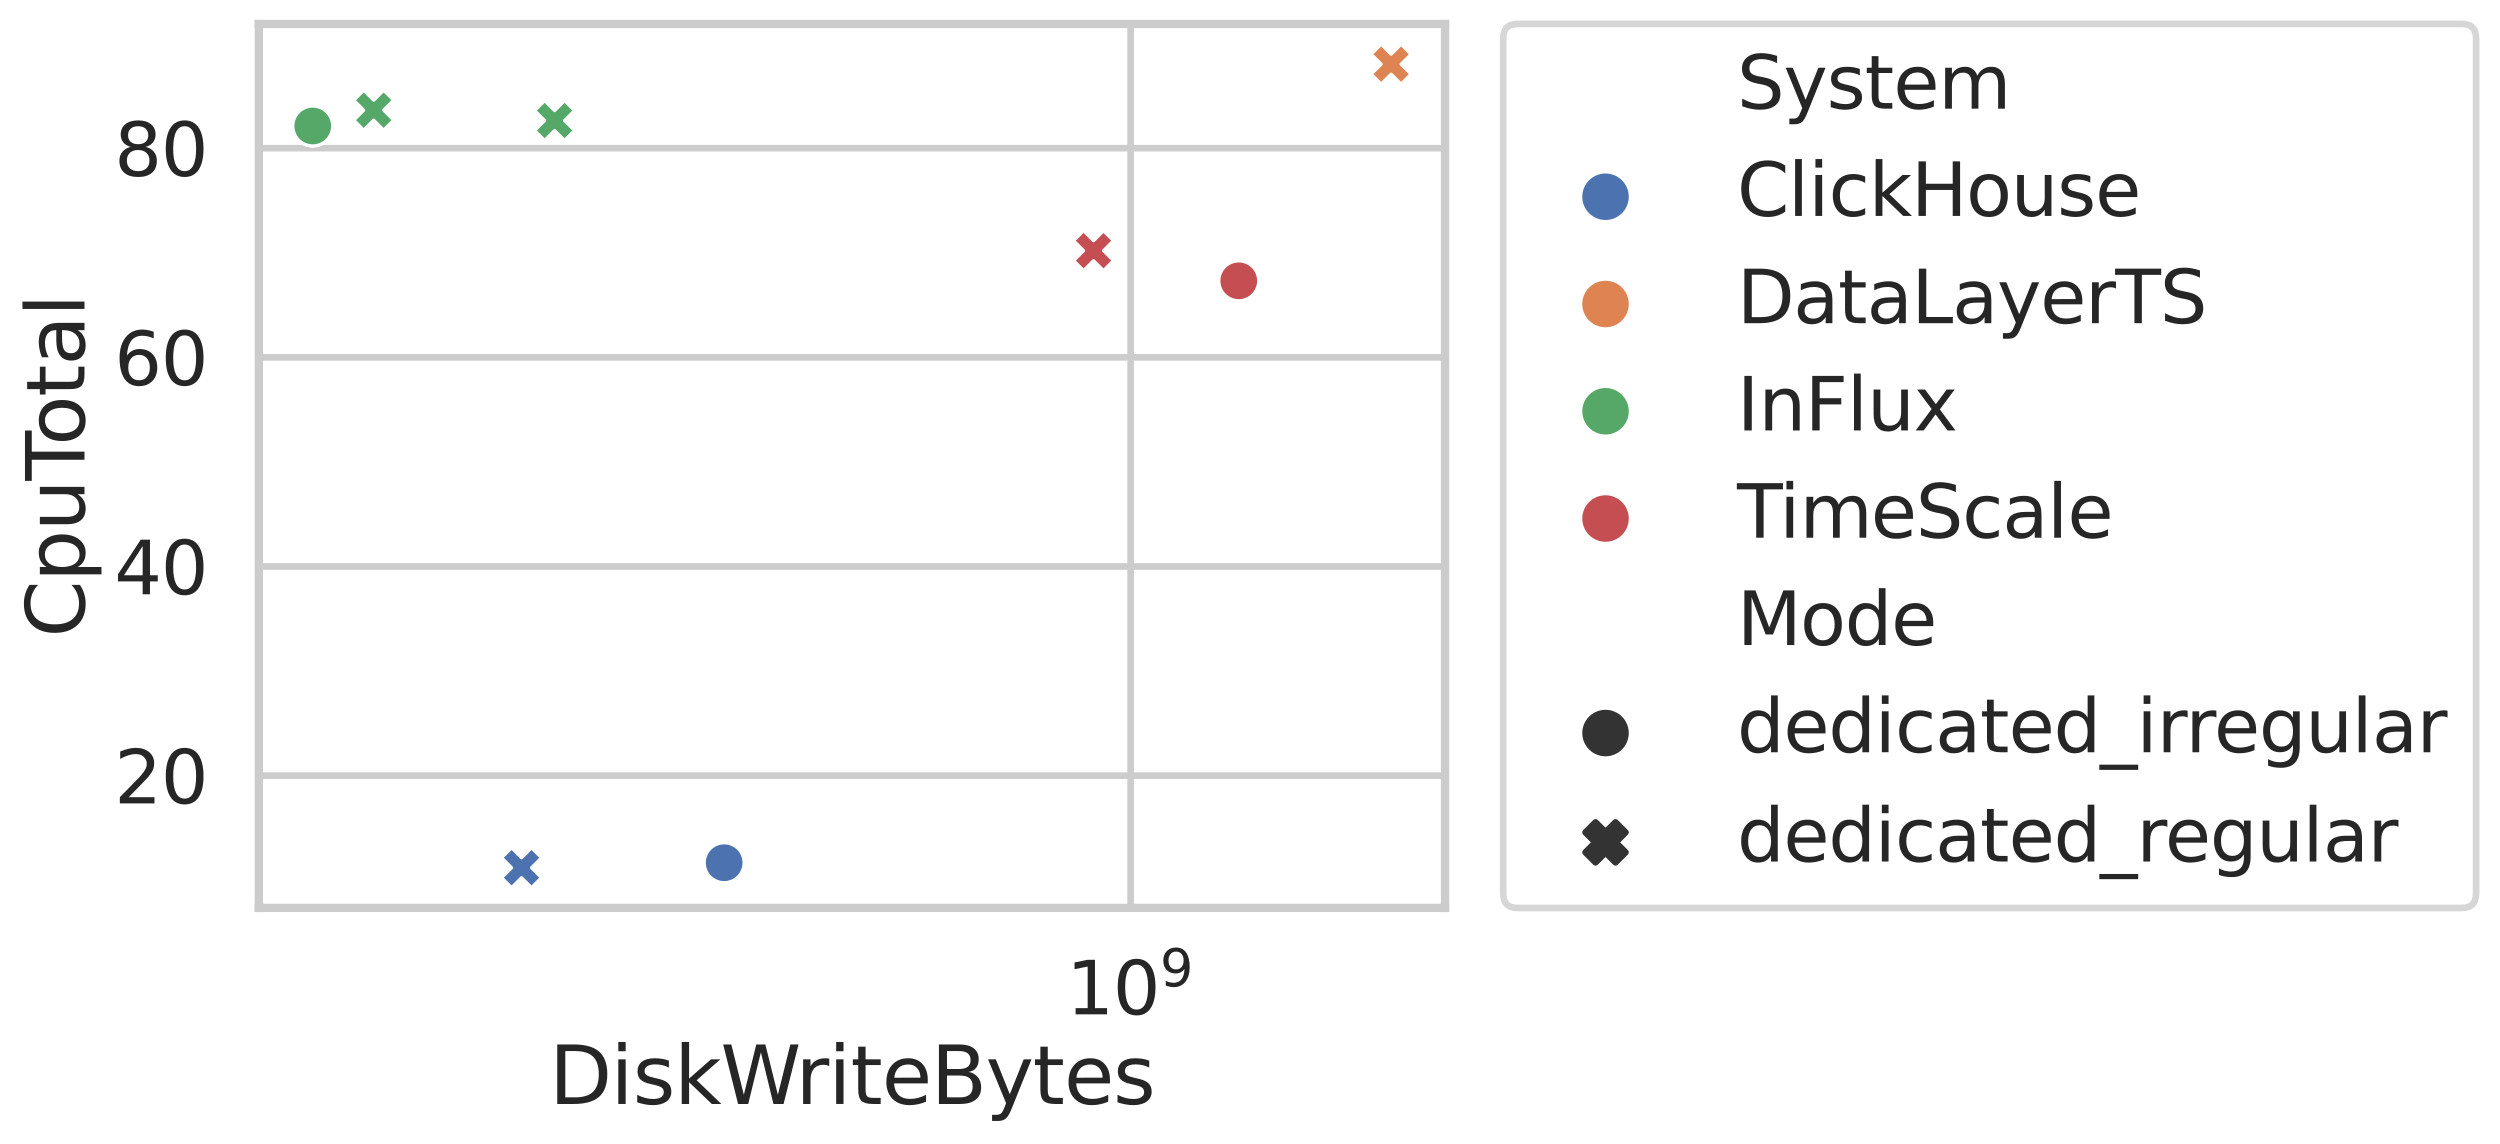 <?xml version="1.0" encoding="utf-8" standalone="no"?>
<!DOCTYPE svg PUBLIC "-//W3C//DTD SVG 1.1//EN"
  "http://www.w3.org/Graphics/SVG/1.1/DTD/svg11.dtd">
<svg xmlns:xlink="http://www.w3.org/1999/xlink" width="752.65pt" height="344.555pt" viewBox="0 0 752.65 344.555" xmlns="http://www.w3.org/2000/svg" version="1.1">
 <defs>
  <style type="text/css">*{stroke-linejoin: round; stroke-linecap: butt}</style>
 </defs>
 <g id="figure_1">
  <g id="patch_1">
   <path d="M 0 344.555 
L 752.65 344.555 
L 752.65 0 
L 0 0 
z
" style="fill: #ffffff"/>
  </g>
  <g id="axes_1">
   <g id="patch_2">
    <path d="M 77.922 273.335 
L 435.043 273.335 
L 435.043 7.223 
L 77.922 7.223 
z
" style="fill: #ffffff"/>
   </g>
   <g id="matplotlib.axis_1">
    <g id="xtick_1">
     <g id="line2d_1">
      <path d="M 340.391 273.335 
L 340.391 7.223 
" clip-path="url(#p35e4467a97)" style="fill: none; stroke: #cccccc; stroke-width: 2; stroke-linecap: round"/>
     </g>
     <g id="text_1">
      <!-- $\mathdefault{10^{9}}$ -->
      <g style="fill: #262626" transform="translate(321.031 305.552) scale(0.22 -0.22)">
       <defs>
        <path id="DejaVuSans-31" d="M 794 531 
L 1825 531 
L 1825 4091 
L 703 3866 
L 703 4441 
L 1819 4666 
L 2450 4666 
L 2450 531 
L 3481 531 
L 3481 0 
L 794 0 
L 794 531 
z
" transform="scale(0.016)"/>
        <path id="DejaVuSans-30" d="M 2034 4250 
Q 1547 4250 1301 3770 
Q 1056 3291 1056 2328 
Q 1056 1369 1301 889 
Q 1547 409 2034 409 
Q 2525 409 2770 889 
Q 3016 1369 3016 2328 
Q 3016 3291 2770 3770 
Q 2525 4250 2034 4250 
z
M 2034 4750 
Q 2819 4750 3233 4129 
Q 3647 3509 3647 2328 
Q 3647 1150 3233 529 
Q 2819 -91 2034 -91 
Q 1250 -91 836 529 
Q 422 1150 422 2328 
Q 422 3509 836 4129 
Q 1250 4750 2034 4750 
z
" transform="scale(0.016)"/>
        <path id="DejaVuSans-39" d="M 703 97 
L 703 672 
Q 941 559 1184 500 
Q 1428 441 1663 441 
Q 2288 441 2617 861 
Q 2947 1281 2994 2138 
Q 2813 1869 2534 1725 
Q 2256 1581 1919 1581 
Q 1219 1581 811 2004 
Q 403 2428 403 3163 
Q 403 3881 828 4315 
Q 1253 4750 1959 4750 
Q 2769 4750 3195 4129 
Q 3622 3509 3622 2328 
Q 3622 1225 3098 567 
Q 2575 -91 1691 -91 
Q 1453 -91 1209 -44 
Q 966 3 703 97 
z
M 1959 2075 
Q 2384 2075 2632 2365 
Q 2881 2656 2881 3163 
Q 2881 3666 2632 3958 
Q 2384 4250 1959 4250 
Q 1534 4250 1286 3958 
Q 1038 3666 1038 3163 
Q 1038 2656 1286 2365 
Q 1534 2075 1959 2075 
z
" transform="scale(0.016)"/>
       </defs>
       <use xlink:href="#DejaVuSans-31" transform="translate(0 0.766)"/>
       <use xlink:href="#DejaVuSans-30" transform="translate(63.623 0.766)"/>
       <use xlink:href="#DejaVuSans-39" transform="translate(128.203 39.047) scale(0.7)"/>
      </g>
     </g>
    </g>
    <g id="xtick_2"/>
    <g id="xtick_3"/>
    <g id="xtick_4"/>
    <g id="xtick_5"/>
    <g id="xtick_6"/>
    <g id="xtick_7"/>
    <g id="xtick_8"/>
    <g id="xtick_9"/>
    <g id="xtick_10"/>
    <g id="text_2">
     <!-- DiskWriteBytes -->
     <g style="fill: #262626" transform="translate(165.354 332.363) scale(0.24 -0.24)">
      <defs>
       <path id="DejaVuSans-44" d="M 1259 4147 
L 1259 519 
L 2022 519 
Q 2988 519 3436 956 
Q 3884 1394 3884 2338 
Q 3884 3275 3436 3711 
Q 2988 4147 2022 4147 
L 1259 4147 
z
M 628 4666 
L 1925 4666 
Q 3281 4666 3915 4102 
Q 4550 3538 4550 2338 
Q 4550 1131 3912 565 
Q 3275 0 1925 0 
L 628 0 
L 628 4666 
z
" transform="scale(0.016)"/>
       <path id="DejaVuSans-69" d="M 603 3500 
L 1178 3500 
L 1178 0 
L 603 0 
L 603 3500 
z
M 603 4863 
L 1178 4863 
L 1178 4134 
L 603 4134 
L 603 4863 
z
" transform="scale(0.016)"/>
       <path id="DejaVuSans-73" d="M 2834 3397 
L 2834 2853 
Q 2591 2978 2328 3040 
Q 2066 3103 1784 3103 
Q 1356 3103 1142 2972 
Q 928 2841 928 2578 
Q 928 2378 1081 2264 
Q 1234 2150 1697 2047 
L 1894 2003 
Q 2506 1872 2764 1633 
Q 3022 1394 3022 966 
Q 3022 478 2636 193 
Q 2250 -91 1575 -91 
Q 1294 -91 989 -36 
Q 684 19 347 128 
L 347 722 
Q 666 556 975 473 
Q 1284 391 1588 391 
Q 1994 391 2212 530 
Q 2431 669 2431 922 
Q 2431 1156 2273 1281 
Q 2116 1406 1581 1522 
L 1381 1569 
Q 847 1681 609 1914 
Q 372 2147 372 2553 
Q 372 3047 722 3315 
Q 1072 3584 1716 3584 
Q 2034 3584 2315 3537 
Q 2597 3491 2834 3397 
z
" transform="scale(0.016)"/>
       <path id="DejaVuSans-6b" d="M 581 4863 
L 1159 4863 
L 1159 1991 
L 2875 3500 
L 3609 3500 
L 1753 1863 
L 3688 0 
L 2938 0 
L 1159 1709 
L 1159 0 
L 581 0 
L 581 4863 
z
" transform="scale(0.016)"/>
       <path id="DejaVuSans-57" d="M 213 4666 
L 850 4666 
L 1831 722 
L 2809 4666 
L 3519 4666 
L 4500 722 
L 5478 4666 
L 6119 4666 
L 4947 0 
L 4153 0 
L 3169 4050 
L 2175 0 
L 1381 0 
L 213 4666 
z
" transform="scale(0.016)"/>
       <path id="DejaVuSans-72" d="M 2631 2963 
Q 2534 3019 2420 3045 
Q 2306 3072 2169 3072 
Q 1681 3072 1420 2755 
Q 1159 2438 1159 1844 
L 1159 0 
L 581 0 
L 581 3500 
L 1159 3500 
L 1159 2956 
Q 1341 3275 1631 3429 
Q 1922 3584 2338 3584 
Q 2397 3584 2469 3576 
Q 2541 3569 2628 3553 
L 2631 2963 
z
" transform="scale(0.016)"/>
       <path id="DejaVuSans-74" d="M 1172 4494 
L 1172 3500 
L 2356 3500 
L 2356 3053 
L 1172 3053 
L 1172 1153 
Q 1172 725 1289 603 
Q 1406 481 1766 481 
L 2356 481 
L 2356 0 
L 1766 0 
Q 1100 0 847 248 
Q 594 497 594 1153 
L 594 3053 
L 172 3053 
L 172 3500 
L 594 3500 
L 594 4494 
L 1172 4494 
z
" transform="scale(0.016)"/>
       <path id="DejaVuSans-65" d="M 3597 1894 
L 3597 1613 
L 953 1613 
Q 991 1019 1311 708 
Q 1631 397 2203 397 
Q 2534 397 2845 478 
Q 3156 559 3463 722 
L 3463 178 
Q 3153 47 2828 -22 
Q 2503 -91 2169 -91 
Q 1331 -91 842 396 
Q 353 884 353 1716 
Q 353 2575 817 3079 
Q 1281 3584 2069 3584 
Q 2775 3584 3186 3129 
Q 3597 2675 3597 1894 
z
M 3022 2063 
Q 3016 2534 2758 2815 
Q 2500 3097 2075 3097 
Q 1594 3097 1305 2825 
Q 1016 2553 972 2059 
L 3022 2063 
z
" transform="scale(0.016)"/>
       <path id="DejaVuSans-42" d="M 1259 2228 
L 1259 519 
L 2272 519 
Q 2781 519 3026 730 
Q 3272 941 3272 1375 
Q 3272 1813 3026 2020 
Q 2781 2228 2272 2228 
L 1259 2228 
z
M 1259 4147 
L 1259 2741 
L 2194 2741 
Q 2656 2741 2882 2914 
Q 3109 3088 3109 3444 
Q 3109 3797 2882 3972 
Q 2656 4147 2194 4147 
L 1259 4147 
z
M 628 4666 
L 2241 4666 
Q 2963 4666 3353 4366 
Q 3744 4066 3744 3513 
Q 3744 3084 3544 2831 
Q 3344 2578 2956 2516 
Q 3422 2416 3680 2098 
Q 3938 1781 3938 1306 
Q 3938 681 3513 340 
Q 3088 0 2303 0 
L 628 0 
L 628 4666 
z
" transform="scale(0.016)"/>
       <path id="DejaVuSans-79" d="M 2059 -325 
Q 1816 -950 1584 -1140 
Q 1353 -1331 966 -1331 
L 506 -1331 
L 506 -850 
L 844 -850 
Q 1081 -850 1212 -737 
Q 1344 -625 1503 -206 
L 1606 56 
L 191 3500 
L 800 3500 
L 1894 763 
L 2988 3500 
L 3597 3500 
L 2059 -325 
z
" transform="scale(0.016)"/>
      </defs>
      <use xlink:href="#DejaVuSans-44"/>
      <use xlink:href="#DejaVuSans-69" x="77.002"/>
      <use xlink:href="#DejaVuSans-73" x="104.785"/>
      <use xlink:href="#DejaVuSans-6b" x="156.885"/>
      <use xlink:href="#DejaVuSans-57" x="214.795"/>
      <use xlink:href="#DejaVuSans-72" x="309.172"/>
      <use xlink:href="#DejaVuSans-69" x="350.285"/>
      <use xlink:href="#DejaVuSans-74" x="378.068"/>
      <use xlink:href="#DejaVuSans-65" x="417.277"/>
      <use xlink:href="#DejaVuSans-42" x="478.801"/>
      <use xlink:href="#DejaVuSans-79" x="547.404"/>
      <use xlink:href="#DejaVuSans-74" x="606.584"/>
      <use xlink:href="#DejaVuSans-65" x="645.793"/>
      <use xlink:href="#DejaVuSans-73" x="707.316"/>
     </g>
    </g>
   </g>
   <g id="matplotlib.axis_2">
    <g id="ytick_1">
     <g id="line2d_2">
      <path d="M 77.922 233.512 
L 435.043 233.512 
" clip-path="url(#p35e4467a97)" style="fill: none; stroke: #cccccc; stroke-width: 2; stroke-linecap: round"/>
     </g>
     <g id="text_3">
      <!-- 20 -->
      <g style="fill: #262626" transform="translate(34.428 241.87) scale(0.22 -0.22)">
       <defs>
        <path id="DejaVuSans-32" d="M 1228 531 
L 3431 531 
L 3431 0 
L 469 0 
L 469 531 
Q 828 903 1448 1529 
Q 2069 2156 2228 2338 
Q 2531 2678 2651 2914 
Q 2772 3150 2772 3378 
Q 2772 3750 2511 3984 
Q 2250 4219 1831 4219 
Q 1534 4219 1204 4116 
Q 875 4013 500 3803 
L 500 4441 
Q 881 4594 1212 4672 
Q 1544 4750 1819 4750 
Q 2544 4750 2975 4387 
Q 3406 4025 3406 3419 
Q 3406 3131 3298 2873 
Q 3191 2616 2906 2266 
Q 2828 2175 2409 1742 
Q 1991 1309 1228 531 
z
" transform="scale(0.016)"/>
       </defs>
       <use xlink:href="#DejaVuSans-32"/>
       <use xlink:href="#DejaVuSans-30" x="63.623"/>
      </g>
     </g>
    </g>
    <g id="ytick_2">
     <g id="line2d_3">
      <path d="M 77.922 170.544 
L 435.043 170.544 
" clip-path="url(#p35e4467a97)" style="fill: none; stroke: #cccccc; stroke-width: 2; stroke-linecap: round"/>
     </g>
     <g id="text_4">
      <!-- 40 -->
      <g style="fill: #262626" transform="translate(34.428 178.902) scale(0.22 -0.22)">
       <defs>
        <path id="DejaVuSans-34" d="M 2419 4116 
L 825 1625 
L 2419 1625 
L 2419 4116 
z
M 2253 4666 
L 3047 4666 
L 3047 1625 
L 3713 1625 
L 3713 1100 
L 3047 1100 
L 3047 0 
L 2419 0 
L 2419 1100 
L 313 1100 
L 313 1709 
L 2253 4666 
z
" transform="scale(0.016)"/>
       </defs>
       <use xlink:href="#DejaVuSans-34"/>
       <use xlink:href="#DejaVuSans-30" x="63.623"/>
      </g>
     </g>
    </g>
    <g id="ytick_3">
     <g id="line2d_4">
      <path d="M 77.922 107.576 
L 435.043 107.576 
" clip-path="url(#p35e4467a97)" style="fill: none; stroke: #cccccc; stroke-width: 2; stroke-linecap: round"/>
     </g>
     <g id="text_5">
      <!-- 60 -->
      <g style="fill: #262626" transform="translate(34.428 115.934) scale(0.22 -0.22)">
       <defs>
        <path id="DejaVuSans-36" d="M 2113 2584 
Q 1688 2584 1439 2293 
Q 1191 2003 1191 1497 
Q 1191 994 1439 701 
Q 1688 409 2113 409 
Q 2538 409 2786 701 
Q 3034 994 3034 1497 
Q 3034 2003 2786 2293 
Q 2538 2584 2113 2584 
z
M 3366 4563 
L 3366 3988 
Q 3128 4100 2886 4159 
Q 2644 4219 2406 4219 
Q 1781 4219 1451 3797 
Q 1122 3375 1075 2522 
Q 1259 2794 1537 2939 
Q 1816 3084 2150 3084 
Q 2853 3084 3261 2657 
Q 3669 2231 3669 1497 
Q 3669 778 3244 343 
Q 2819 -91 2113 -91 
Q 1303 -91 875 529 
Q 447 1150 447 2328 
Q 447 3434 972 4092 
Q 1497 4750 2381 4750 
Q 2619 4750 2861 4703 
Q 3103 4656 3366 4563 
z
" transform="scale(0.016)"/>
       </defs>
       <use xlink:href="#DejaVuSans-36"/>
       <use xlink:href="#DejaVuSans-30" x="63.623"/>
      </g>
     </g>
    </g>
    <g id="ytick_4">
     <g id="line2d_5">
      <path d="M 77.922 44.608 
L 435.043 44.608 
" clip-path="url(#p35e4467a97)" style="fill: none; stroke: #cccccc; stroke-width: 2; stroke-linecap: round"/>
     </g>
     <g id="text_6">
      <!-- 80 -->
      <g style="fill: #262626" transform="translate(34.428 52.966) scale(0.22 -0.22)">
       <defs>
        <path id="DejaVuSans-38" d="M 2034 2216 
Q 1584 2216 1326 1975 
Q 1069 1734 1069 1313 
Q 1069 891 1326 650 
Q 1584 409 2034 409 
Q 2484 409 2743 651 
Q 3003 894 3003 1313 
Q 3003 1734 2745 1975 
Q 2488 2216 2034 2216 
z
M 1403 2484 
Q 997 2584 770 2862 
Q 544 3141 544 3541 
Q 544 4100 942 4425 
Q 1341 4750 2034 4750 
Q 2731 4750 3128 4425 
Q 3525 4100 3525 3541 
Q 3525 3141 3298 2862 
Q 3072 2584 2669 2484 
Q 3125 2378 3379 2068 
Q 3634 1759 3634 1313 
Q 3634 634 3220 271 
Q 2806 -91 2034 -91 
Q 1263 -91 848 271 
Q 434 634 434 1313 
Q 434 1759 690 2068 
Q 947 2378 1403 2484 
z
M 1172 3481 
Q 1172 3119 1398 2916 
Q 1625 2713 2034 2713 
Q 2441 2713 2670 2916 
Q 2900 3119 2900 3481 
Q 2900 3844 2670 4047 
Q 2441 4250 2034 4250 
Q 1625 4250 1398 4047 
Q 1172 3844 1172 3481 
z
" transform="scale(0.016)"/>
       </defs>
       <use xlink:href="#DejaVuSans-38"/>
       <use xlink:href="#DejaVuSans-30" x="63.623"/>
      </g>
     </g>
    </g>
    <g id="text_7">
     <!-- CpuTotal -->
     <g style="fill: #262626" transform="translate(25.436 191.906) rotate(-90) scale(0.24 -0.24)">
      <defs>
       <path id="DejaVuSans-43" d="M 4122 4306 
L 4122 3641 
Q 3803 3938 3442 4084 
Q 3081 4231 2675 4231 
Q 1875 4231 1450 3742 
Q 1025 3253 1025 2328 
Q 1025 1406 1450 917 
Q 1875 428 2675 428 
Q 3081 428 3442 575 
Q 3803 722 4122 1019 
L 4122 359 
Q 3791 134 3420 21 
Q 3050 -91 2638 -91 
Q 1578 -91 968 557 
Q 359 1206 359 2328 
Q 359 3453 968 4101 
Q 1578 4750 2638 4750 
Q 3056 4750 3426 4639 
Q 3797 4528 4122 4306 
z
" transform="scale(0.016)"/>
       <path id="DejaVuSans-70" d="M 1159 525 
L 1159 -1331 
L 581 -1331 
L 581 3500 
L 1159 3500 
L 1159 2969 
Q 1341 3281 1617 3432 
Q 1894 3584 2278 3584 
Q 2916 3584 3314 3078 
Q 3713 2572 3713 1747 
Q 3713 922 3314 415 
Q 2916 -91 2278 -91 
Q 1894 -91 1617 61 
Q 1341 213 1159 525 
z
M 3116 1747 
Q 3116 2381 2855 2742 
Q 2594 3103 2138 3103 
Q 1681 3103 1420 2742 
Q 1159 2381 1159 1747 
Q 1159 1113 1420 752 
Q 1681 391 2138 391 
Q 2594 391 2855 752 
Q 3116 1113 3116 1747 
z
" transform="scale(0.016)"/>
       <path id="DejaVuSans-75" d="M 544 1381 
L 544 3500 
L 1119 3500 
L 1119 1403 
Q 1119 906 1312 657 
Q 1506 409 1894 409 
Q 2359 409 2629 706 
Q 2900 1003 2900 1516 
L 2900 3500 
L 3475 3500 
L 3475 0 
L 2900 0 
L 2900 538 
Q 2691 219 2414 64 
Q 2138 -91 1772 -91 
Q 1169 -91 856 284 
Q 544 659 544 1381 
z
M 1991 3584 
L 1991 3584 
z
" transform="scale(0.016)"/>
       <path id="DejaVuSans-54" d="M -19 4666 
L 3928 4666 
L 3928 4134 
L 2272 4134 
L 2272 0 
L 1638 0 
L 1638 4134 
L -19 4134 
L -19 4666 
z
" transform="scale(0.016)"/>
       <path id="DejaVuSans-6f" d="M 1959 3097 
Q 1497 3097 1228 2736 
Q 959 2375 959 1747 
Q 959 1119 1226 758 
Q 1494 397 1959 397 
Q 2419 397 2687 759 
Q 2956 1122 2956 1747 
Q 2956 2369 2687 2733 
Q 2419 3097 1959 3097 
z
M 1959 3584 
Q 2709 3584 3137 3096 
Q 3566 2609 3566 1747 
Q 3566 888 3137 398 
Q 2709 -91 1959 -91 
Q 1206 -91 779 398 
Q 353 888 353 1747 
Q 353 2609 779 3096 
Q 1206 3584 1959 3584 
z
" transform="scale(0.016)"/>
       <path id="DejaVuSans-61" d="M 2194 1759 
Q 1497 1759 1228 1600 
Q 959 1441 959 1056 
Q 959 750 1161 570 
Q 1363 391 1709 391 
Q 2188 391 2477 730 
Q 2766 1069 2766 1631 
L 2766 1759 
L 2194 1759 
z
M 3341 1997 
L 3341 0 
L 2766 0 
L 2766 531 
Q 2569 213 2275 61 
Q 1981 -91 1556 -91 
Q 1019 -91 701 211 
Q 384 513 384 1019 
Q 384 1609 779 1909 
Q 1175 2209 1959 2209 
L 2766 2209 
L 2766 2266 
Q 2766 2663 2505 2880 
Q 2244 3097 1772 3097 
Q 1472 3097 1187 3025 
Q 903 2953 641 2809 
L 641 3341 
Q 956 3463 1253 3523 
Q 1550 3584 1831 3584 
Q 2591 3584 2966 3190 
Q 3341 2797 3341 1997 
z
" transform="scale(0.016)"/>
       <path id="DejaVuSans-6c" d="M 603 4863 
L 1178 4863 
L 1178 0 
L 603 0 
L 603 4863 
z
" transform="scale(0.016)"/>
      </defs>
      <use xlink:href="#DejaVuSans-43"/>
      <use xlink:href="#DejaVuSans-70" x="69.824"/>
      <use xlink:href="#DejaVuSans-75" x="133.301"/>
      <use xlink:href="#DejaVuSans-54" x="196.68"/>
      <use xlink:href="#DejaVuSans-6f" x="240.764"/>
      <use xlink:href="#DejaVuSans-74" x="301.945"/>
      <use xlink:href="#DejaVuSans-61" x="341.154"/>
      <use xlink:href="#DejaVuSans-6c" x="402.434"/>
     </g>
    </g>
   </g>
   <g id="PathCollection_1">
    <path d="M 218.015 265.734 
C 219.606 265.734 221.132 265.102 222.258 263.977 
C 223.383 262.852 224.015 261.326 224.015 259.734 
C 224.015 258.143 223.383 256.617 222.258 255.492 
C 221.132 254.367 219.606 253.734 218.015 253.734 
C 216.424 253.734 214.897 254.367 213.772 255.492 
C 212.647 256.617 212.015 258.143 212.015 259.734 
C 212.015 261.326 212.647 262.852 213.772 263.977 
C 214.897 265.102 216.424 265.734 218.015 265.734 
z
" clip-path="url(#p35e4467a97)" style="fill: #4c72b0; stroke: #ffffff; stroke-width: 0.96"/>
    <path d="M 218.015 265.734 
C 219.606 265.734 221.132 265.102 222.258 263.977 
C 223.383 262.852 224.015 261.326 224.015 259.734 
C 224.015 258.143 223.383 256.617 222.258 255.492 
C 221.132 254.367 219.606 253.734 218.015 253.734 
C 216.424 253.734 214.897 254.367 213.772 255.492 
C 212.647 256.617 212.015 258.143 212.015 259.734 
C 212.015 261.326 212.647 262.852 213.772 263.977 
C 214.897 265.102 216.424 265.734 218.015 265.734 
z
" clip-path="url(#p35e4467a97)" style="fill: #4c72b0; stroke: #ffffff; stroke-width: 0.96"/>
    <path d="M 218.015 265.734 
C 219.606 265.734 221.132 265.102 222.258 263.977 
C 223.383 262.852 224.015 261.326 224.015 259.734 
C 224.015 258.143 223.383 256.617 222.258 255.492 
C 221.132 254.367 219.606 253.734 218.015 253.734 
C 216.424 253.734 214.897 254.367 213.772 255.492 
C 212.647 256.617 212.015 258.143 212.015 259.734 
C 212.015 261.326 212.647 262.852 213.772 263.977 
C 214.897 265.102 216.424 265.734 218.015 265.734 
z
" clip-path="url(#p35e4467a97)" style="fill: #4c72b0; stroke: #ffffff; stroke-width: 0.96"/>
    <path d="M 218.015 265.734 
C 219.606 265.734 221.132 265.102 222.258 263.977 
C 223.383 262.852 224.015 261.326 224.015 259.734 
C 224.015 258.143 223.383 256.617 222.258 255.492 
C 221.132 254.367 219.606 253.734 218.015 253.734 
C 216.424 253.734 214.897 254.367 213.772 255.492 
C 212.647 256.617 212.015 258.143 212.015 259.734 
C 212.015 261.326 212.647 262.852 213.772 263.977 
C 214.897 265.102 216.424 265.734 218.015 265.734 
z
" clip-path="url(#p35e4467a97)" style="fill: #4c72b0; stroke: #ffffff; stroke-width: 0.96"/>
    <path d="M 154.015 267.239 
L 157.015 264.239 
L 160.015 267.239 
L 163.015 264.239 
L 160.015 261.239 
L 163.015 258.239 
L 160.015 255.239 
L 157.015 258.239 
L 154.015 255.239 
L 151.015 258.239 
L 154.015 261.239 
L 151.015 264.239 
z
" clip-path="url(#p35e4467a97)" style="fill: #4c72b0; stroke: #ffffff; stroke-width: 0.96"/>
    <path d="M 154.015 267.239 
L 157.015 264.239 
L 160.015 267.239 
L 163.015 264.239 
L 160.015 261.239 
L 163.015 258.239 
L 160.015 255.239 
L 157.015 258.239 
L 154.015 255.239 
L 151.015 258.239 
L 154.015 261.239 
L 151.015 264.239 
z
" clip-path="url(#p35e4467a97)" style="fill: #4c72b0; stroke: #ffffff; stroke-width: 0.96"/>
    <path d="M 154.015 267.239 
L 157.015 264.239 
L 160.015 267.239 
L 163.015 264.239 
L 160.015 261.239 
L 163.015 258.239 
L 160.015 255.239 
L 157.015 258.239 
L 154.015 255.239 
L 151.015 258.239 
L 154.015 261.239 
L 151.015 264.239 
z
" clip-path="url(#p35e4467a97)" style="fill: #4c72b0; stroke: #ffffff; stroke-width: 0.96"/>
    <path d="M 154.015 267.239 
L 157.015 264.239 
L 160.015 267.239 
L 163.015 264.239 
L 160.015 261.239 
L 163.015 258.239 
L 160.015 255.239 
L 157.015 258.239 
L 154.015 255.239 
L 151.015 258.239 
L 154.015 261.239 
L 151.015 264.239 
z
" clip-path="url(#p35e4467a97)" style="fill: #4c72b0; stroke: #ffffff; stroke-width: 0.96"/>
    <path d="M 415.81 25.319 
L 418.81 22.319 
L 421.81 25.319 
L 424.81 22.319 
L 421.81 19.319 
L 424.81 16.319 
L 421.81 13.319 
L 418.81 16.319 
L 415.81 13.319 
L 412.81 16.319 
L 415.81 19.319 
L 412.81 22.319 
z
" clip-path="url(#p35e4467a97)" style="fill: #dd8452; stroke: #ffffff; stroke-width: 0.96"/>
    <path d="M 109.512 39.166 
L 112.512 36.166 
L 115.512 39.166 
L 118.512 36.166 
L 115.512 33.166 
L 118.512 30.166 
L 115.512 27.166 
L 112.512 30.166 
L 109.512 27.166 
L 106.512 30.166 
L 109.512 33.166 
L 106.512 36.166 
z
" clip-path="url(#p35e4467a97)" style="fill: #55a868; stroke: #ffffff; stroke-width: 0.96"/>
    <path d="M 94.155 43.932 
C 95.746 43.932 97.273 43.299 98.398 42.174 
C 99.523 41.049 100.155 39.523 100.155 37.932 
C 100.155 36.34 99.523 34.814 98.398 33.689 
C 97.273 32.564 95.746 31.932 94.155 31.932 
C 92.564 31.932 91.038 32.564 89.913 33.689 
C 88.787 34.814 88.155 36.34 88.155 37.932 
C 88.155 39.523 88.787 41.049 89.913 42.174 
C 91.038 43.299 92.564 43.932 94.155 43.932 
z
" clip-path="url(#p35e4467a97)" style="fill: #55a868; stroke: #ffffff; stroke-width: 0.96"/>
    <path d="M 94.155 43.932 
C 95.746 43.932 97.273 43.299 98.398 42.174 
C 99.523 41.049 100.155 39.523 100.155 37.932 
C 100.155 36.34 99.523 34.814 98.398 33.689 
C 97.273 32.564 95.746 31.932 94.155 31.932 
C 92.564 31.932 91.038 32.564 89.913 33.689 
C 88.787 34.814 88.155 36.34 88.155 37.932 
C 88.155 39.523 88.787 41.049 89.913 42.174 
C 91.038 43.299 92.564 43.932 94.155 43.932 
z
" clip-path="url(#p35e4467a97)" style="fill: #55a868; stroke: #ffffff; stroke-width: 0.96"/>
    <path d="M 163.963 42.291 
L 166.963 39.291 
L 169.963 42.291 
L 172.963 39.291 
L 169.963 36.291 
L 172.963 33.291 
L 169.963 30.291 
L 166.963 33.291 
L 163.963 30.291 
L 160.963 33.291 
L 163.963 36.291 
L 160.963 39.291 
z
" clip-path="url(#p35e4467a97)" style="fill: #55a868; stroke: #ffffff; stroke-width: 0.96"/>
    <path d="M 163.963 42.291 
L 166.963 39.291 
L 169.963 42.291 
L 172.963 39.291 
L 169.963 36.291 
L 172.963 33.291 
L 169.963 30.291 
L 166.963 33.291 
L 163.963 30.291 
L 160.963 33.291 
L 163.963 36.291 
L 160.963 39.291 
z
" clip-path="url(#p35e4467a97)" style="fill: #55a868; stroke: #ffffff; stroke-width: 0.96"/>
    <path d="M 372.939 90.541 
C 374.53 90.541 376.056 89.909 377.181 88.784 
C 378.307 87.659 378.939 86.132 378.939 84.541 
C 378.939 82.95 378.307 81.424 377.181 80.298 
C 376.056 79.173 374.53 78.541 372.939 78.541 
C 371.348 78.541 369.821 79.173 368.696 80.298 
C 367.571 81.424 366.939 82.95 366.939 84.541 
C 366.939 86.132 367.571 87.659 368.696 88.784 
C 369.821 89.909 371.348 90.541 372.939 90.541 
z
" clip-path="url(#p35e4467a97)" style="fill: #c44e52; stroke: #ffffff; stroke-width: 0.96"/>
    <path d="M 372.939 90.541 
C 374.53 90.541 376.056 89.909 377.181 88.784 
C 378.307 87.659 378.939 86.132 378.939 84.541 
C 378.939 82.95 378.307 81.424 377.181 80.298 
C 376.056 79.173 374.53 78.541 372.939 78.541 
C 371.348 78.541 369.821 79.173 368.696 80.298 
C 367.571 81.424 366.939 82.95 366.939 84.541 
C 366.939 86.132 367.571 87.659 368.696 88.784 
C 369.821 89.909 371.348 90.541 372.939 90.541 
z
" clip-path="url(#p35e4467a97)" style="fill: #c44e52; stroke: #ffffff; stroke-width: 0.96"/>
    <path d="M 326.22 81.468 
L 329.22 78.468 
L 332.22 81.468 
L 335.22 78.468 
L 332.22 75.468 
L 335.22 72.468 
L 332.22 69.468 
L 329.22 72.468 
L 326.22 69.468 
L 323.22 72.468 
L 326.22 75.468 
L 323.22 78.468 
z
" clip-path="url(#p35e4467a97)" style="fill: #c44e52; stroke: #ffffff; stroke-width: 0.96"/>
    <path d="M 326.22 81.468 
L 329.22 78.468 
L 332.22 81.468 
L 335.22 78.468 
L 332.22 75.468 
L 335.22 72.468 
L 332.22 69.468 
L 329.22 72.468 
L 326.22 69.468 
L 323.22 72.468 
L 326.22 75.468 
L 323.22 78.468 
z
" clip-path="url(#p35e4467a97)" style="fill: #c44e52; stroke: #ffffff; stroke-width: 0.96"/>
   </g>
   <g id="PathCollection_2"/>
   <g id="PathCollection_3"/>
   <g id="PathCollection_4"/>
   <g id="PathCollection_5"/>
   <g id="PathCollection_6"/>
   <g id="PathCollection_7"/>
   <g id="patch_3">
    <path d="M 77.922 273.335 
L 77.922 7.223 
" style="fill: none; stroke: #cccccc; stroke-width: 2.5; stroke-linejoin: miter; stroke-linecap: square"/>
   </g>
   <g id="patch_4">
    <path d="M 435.043 273.335 
L 435.043 7.223 
" style="fill: none; stroke: #cccccc; stroke-width: 2.5; stroke-linejoin: miter; stroke-linecap: square"/>
   </g>
   <g id="patch_5">
    <path d="M 77.922 273.335 
L 435.043 273.335 
" style="fill: none; stroke: #cccccc; stroke-width: 2.5; stroke-linejoin: miter; stroke-linecap: square"/>
   </g>
   <g id="patch_6">
    <path d="M 77.922 7.223 
L 435.043 7.223 
" style="fill: none; stroke: #cccccc; stroke-width: 2.5; stroke-linejoin: miter; stroke-linecap: square"/>
   </g>
   <g id="legend_1">
    <g id="patch_7">
     <path d="M 456.958 273.359 
L 741.051 273.359 
Q 745.451 273.359 745.451 268.959 
L 745.451 11.6 
Q 745.451 7.2 741.051 7.2 
L 456.958 7.2 
Q 452.558 7.2 452.558 11.6 
L 452.558 268.959 
Q 452.558 273.359 456.958 273.359 
z
" style="fill: #ffffff; opacity: 0.8; stroke: #cccccc; stroke-width: 2; stroke-linejoin: miter"/>
    </g>
    <g id="text_8">
     <!-- System -->
     <g style="fill: #262626" transform="translate(522.958 32.717) scale(0.22 -0.22)">
      <defs>
       <path id="DejaVuSans-53" d="M 3425 4513 
L 3425 3897 
Q 3066 4069 2747 4153 
Q 2428 4238 2131 4238 
Q 1616 4238 1336 4038 
Q 1056 3838 1056 3469 
Q 1056 3159 1242 3001 
Q 1428 2844 1947 2747 
L 2328 2669 
Q 3034 2534 3370 2195 
Q 3706 1856 3706 1288 
Q 3706 609 3251 259 
Q 2797 -91 1919 -91 
Q 1588 -91 1214 -16 
Q 841 59 441 206 
L 441 856 
Q 825 641 1194 531 
Q 1563 422 1919 422 
Q 2459 422 2753 634 
Q 3047 847 3047 1241 
Q 3047 1584 2836 1778 
Q 2625 1972 2144 2069 
L 1759 2144 
Q 1053 2284 737 2584 
Q 422 2884 422 3419 
Q 422 4038 858 4394 
Q 1294 4750 2059 4750 
Q 2388 4750 2728 4690 
Q 3069 4631 3425 4513 
z
" transform="scale(0.016)"/>
       <path id="DejaVuSans-6d" d="M 3328 2828 
Q 3544 3216 3844 3400 
Q 4144 3584 4550 3584 
Q 5097 3584 5394 3201 
Q 5691 2819 5691 2113 
L 5691 0 
L 5113 0 
L 5113 2094 
Q 5113 2597 4934 2840 
Q 4756 3084 4391 3084 
Q 3944 3084 3684 2787 
Q 3425 2491 3425 1978 
L 3425 0 
L 2847 0 
L 2847 2094 
Q 2847 2600 2669 2842 
Q 2491 3084 2119 3084 
Q 1678 3084 1418 2786 
Q 1159 2488 1159 1978 
L 1159 0 
L 581 0 
L 581 3500 
L 1159 3500 
L 1159 2956 
Q 1356 3278 1631 3431 
Q 1906 3584 2284 3584 
Q 2666 3584 2933 3390 
Q 3200 3197 3328 2828 
z
" transform="scale(0.016)"/>
      </defs>
      <use xlink:href="#DejaVuSans-53"/>
      <use xlink:href="#DejaVuSans-79" x="63.477"/>
      <use xlink:href="#DejaVuSans-73" x="122.656"/>
      <use xlink:href="#DejaVuSans-74" x="174.756"/>
      <use xlink:href="#DejaVuSans-65" x="213.965"/>
      <use xlink:href="#DejaVuSans-6d" x="275.488"/>
     </g>
    </g>
    <g id="PathCollection_8">
     <defs>
      <path id="m455cf33a14" d="M 0 6 
C 1.591 6 3.117 5.368 4.243 4.243 
C 5.368 3.117 6 1.591 6 0 
C 6 -1.591 5.368 -3.117 4.243 -4.243 
C 3.117 -5.368 1.591 -6 0 -6 
C -1.591 -6 -3.117 -5.368 -4.243 -4.243 
C -5.368 -3.117 -6 -1.591 -6 0 
C -6 1.591 -5.368 3.117 -4.243 4.243 
C -3.117 5.368 -1.591 6 0 6 
z
" style="stroke: #4c72b0; stroke-width: 2"/>
     </defs>
     <g>
      <use xlink:href="#m455cf33a14" x="483.358" y="59.233" style="fill: #4c72b0; stroke: #4c72b0; stroke-width: 2"/>
     </g>
    </g>
    <g id="text_9">
     <!-- ClickHouse -->
     <g style="fill: #262626" transform="translate(522.958 65.008) scale(0.22 -0.22)">
      <defs>
       <path id="DejaVuSans-63" d="M 3122 3366 
L 3122 2828 
Q 2878 2963 2633 3030 
Q 2388 3097 2138 3097 
Q 1578 3097 1268 2742 
Q 959 2388 959 1747 
Q 959 1106 1268 751 
Q 1578 397 2138 397 
Q 2388 397 2633 464 
Q 2878 531 3122 666 
L 3122 134 
Q 2881 22 2623 -34 
Q 2366 -91 2075 -91 
Q 1284 -91 818 406 
Q 353 903 353 1747 
Q 353 2603 823 3093 
Q 1294 3584 2113 3584 
Q 2378 3584 2631 3529 
Q 2884 3475 3122 3366 
z
" transform="scale(0.016)"/>
       <path id="DejaVuSans-48" d="M 628 4666 
L 1259 4666 
L 1259 2753 
L 3553 2753 
L 3553 4666 
L 4184 4666 
L 4184 0 
L 3553 0 
L 3553 2222 
L 1259 2222 
L 1259 0 
L 628 0 
L 628 4666 
z
" transform="scale(0.016)"/>
      </defs>
      <use xlink:href="#DejaVuSans-43"/>
      <use xlink:href="#DejaVuSans-6c" x="69.824"/>
      <use xlink:href="#DejaVuSans-69" x="97.607"/>
      <use xlink:href="#DejaVuSans-63" x="125.391"/>
      <use xlink:href="#DejaVuSans-6b" x="180.371"/>
      <use xlink:href="#DejaVuSans-48" x="238.281"/>
      <use xlink:href="#DejaVuSans-6f" x="313.477"/>
      <use xlink:href="#DejaVuSans-75" x="374.658"/>
      <use xlink:href="#DejaVuSans-73" x="438.037"/>
      <use xlink:href="#DejaVuSans-65" x="490.137"/>
     </g>
    </g>
    <g id="PathCollection_9">
     <defs>
      <path id="mb3b3806000" d="M 0 6 
C 1.591 6 3.117 5.368 4.243 4.243 
C 5.368 3.117 6 1.591 6 0 
C 6 -1.591 5.368 -3.117 4.243 -4.243 
C 3.117 -5.368 1.591 -6 0 -6 
C -1.591 -6 -3.117 -5.368 -4.243 -4.243 
C -5.368 -3.117 -6 -1.591 -6 0 
C -6 1.591 -5.368 3.117 -4.243 4.243 
C -3.117 5.368 -1.591 6 0 6 
z
" style="stroke: #dd8452; stroke-width: 2"/>
     </defs>
     <g>
      <use xlink:href="#mb3b3806000" x="483.358" y="91.525" style="fill: #dd8452; stroke: #dd8452; stroke-width: 2"/>
     </g>
    </g>
    <g id="text_10">
     <!-- DataLayerTS -->
     <g style="fill: #262626" transform="translate(522.958 97.3) scale(0.22 -0.22)">
      <defs>
       <path id="DejaVuSans-4c" d="M 628 4666 
L 1259 4666 
L 1259 531 
L 3531 531 
L 3531 0 
L 628 0 
L 628 4666 
z
" transform="scale(0.016)"/>
      </defs>
      <use xlink:href="#DejaVuSans-44"/>
      <use xlink:href="#DejaVuSans-61" x="77.002"/>
      <use xlink:href="#DejaVuSans-74" x="138.281"/>
      <use xlink:href="#DejaVuSans-61" x="177.49"/>
      <use xlink:href="#DejaVuSans-4c" x="238.77"/>
      <use xlink:href="#DejaVuSans-61" x="294.482"/>
      <use xlink:href="#DejaVuSans-79" x="355.762"/>
      <use xlink:href="#DejaVuSans-65" x="414.941"/>
      <use xlink:href="#DejaVuSans-72" x="476.465"/>
      <use xlink:href="#DejaVuSans-54" x="517.578"/>
      <use xlink:href="#DejaVuSans-53" x="578.662"/>
     </g>
    </g>
    <g id="PathCollection_10">
     <defs>
      <path id="m1c7fbb5b2d" d="M 0 6 
C 1.591 6 3.117 5.368 4.243 4.243 
C 5.368 3.117 6 1.591 6 0 
C 6 -1.591 5.368 -3.117 4.243 -4.243 
C 3.117 -5.368 1.591 -6 0 -6 
C -1.591 -6 -3.117 -5.368 -4.243 -4.243 
C -5.368 -3.117 -6 -1.591 -6 0 
C -6 1.591 -5.368 3.117 -4.243 4.243 
C -3.117 5.368 -1.591 6 0 6 
z
" style="stroke: #55a868; stroke-width: 2"/>
     </defs>
     <g>
      <use xlink:href="#m1c7fbb5b2d" x="483.358" y="123.817" style="fill: #55a868; stroke: #55a868; stroke-width: 2"/>
     </g>
    </g>
    <g id="text_11">
     <!-- InFlux -->
     <g style="fill: #262626" transform="translate(522.958 129.592) scale(0.22 -0.22)">
      <defs>
       <path id="DejaVuSans-49" d="M 628 4666 
L 1259 4666 
L 1259 0 
L 628 0 
L 628 4666 
z
" transform="scale(0.016)"/>
       <path id="DejaVuSans-6e" d="M 3513 2113 
L 3513 0 
L 2938 0 
L 2938 2094 
Q 2938 2591 2744 2837 
Q 2550 3084 2163 3084 
Q 1697 3084 1428 2787 
Q 1159 2491 1159 1978 
L 1159 0 
L 581 0 
L 581 3500 
L 1159 3500 
L 1159 2956 
Q 1366 3272 1645 3428 
Q 1925 3584 2291 3584 
Q 2894 3584 3203 3211 
Q 3513 2838 3513 2113 
z
" transform="scale(0.016)"/>
       <path id="DejaVuSans-46" d="M 628 4666 
L 3309 4666 
L 3309 4134 
L 1259 4134 
L 1259 2759 
L 3109 2759 
L 3109 2228 
L 1259 2228 
L 1259 0 
L 628 0 
L 628 4666 
z
" transform="scale(0.016)"/>
       <path id="DejaVuSans-78" d="M 3513 3500 
L 2247 1797 
L 3578 0 
L 2900 0 
L 1881 1375 
L 863 0 
L 184 0 
L 1544 1831 
L 300 3500 
L 978 3500 
L 1906 2253 
L 2834 3500 
L 3513 3500 
z
" transform="scale(0.016)"/>
      </defs>
      <use xlink:href="#DejaVuSans-49"/>
      <use xlink:href="#DejaVuSans-6e" x="29.492"/>
      <use xlink:href="#DejaVuSans-46" x="92.871"/>
      <use xlink:href="#DejaVuSans-6c" x="150.391"/>
      <use xlink:href="#DejaVuSans-75" x="178.174"/>
      <use xlink:href="#DejaVuSans-78" x="241.553"/>
     </g>
    </g>
    <g id="PathCollection_11">
     <defs>
      <path id="m2773d8fe8d" d="M 0 6 
C 1.591 6 3.117 5.368 4.243 4.243 
C 5.368 3.117 6 1.591 6 0 
C 6 -1.591 5.368 -3.117 4.243 -4.243 
C 3.117 -5.368 1.591 -6 0 -6 
C -1.591 -6 -3.117 -5.368 -4.243 -4.243 
C -5.368 -3.117 -6 -1.591 -6 0 
C -6 1.591 -5.368 3.117 -4.243 4.243 
C -3.117 5.368 -1.591 6 0 6 
z
" style="stroke: #c44e52; stroke-width: 2"/>
     </defs>
     <g>
      <use xlink:href="#m2773d8fe8d" x="483.358" y="156.109" style="fill: #c44e52; stroke: #c44e52; stroke-width: 2"/>
     </g>
    </g>
    <g id="text_12">
     <!-- TimeScale -->
     <g style="fill: #262626" transform="translate(522.958 161.884) scale(0.22 -0.22)">
      <use xlink:href="#DejaVuSans-54"/>
      <use xlink:href="#DejaVuSans-69" x="57.959"/>
      <use xlink:href="#DejaVuSans-6d" x="85.742"/>
      <use xlink:href="#DejaVuSans-65" x="183.154"/>
      <use xlink:href="#DejaVuSans-53" x="244.678"/>
      <use xlink:href="#DejaVuSans-63" x="308.154"/>
      <use xlink:href="#DejaVuSans-61" x="363.135"/>
      <use xlink:href="#DejaVuSans-6c" x="424.414"/>
      <use xlink:href="#DejaVuSans-65" x="452.197"/>
     </g>
    </g>
    <g id="text_13">
     <!-- Mode -->
     <g style="fill: #262626" transform="translate(522.958 194.176) scale(0.22 -0.22)">
      <defs>
       <path id="DejaVuSans-4d" d="M 628 4666 
L 1569 4666 
L 2759 1491 
L 3956 4666 
L 4897 4666 
L 4897 0 
L 4281 0 
L 4281 4097 
L 3078 897 
L 2444 897 
L 1241 4097 
L 1241 0 
L 628 0 
L 628 4666 
z
" transform="scale(0.016)"/>
       <path id="DejaVuSans-64" d="M 2906 2969 
L 2906 4863 
L 3481 4863 
L 3481 0 
L 2906 0 
L 2906 525 
Q 2725 213 2448 61 
Q 2172 -91 1784 -91 
Q 1150 -91 751 415 
Q 353 922 353 1747 
Q 353 2572 751 3078 
Q 1150 3584 1784 3584 
Q 2172 3584 2448 3432 
Q 2725 3281 2906 2969 
z
M 947 1747 
Q 947 1113 1208 752 
Q 1469 391 1925 391 
Q 2381 391 2643 752 
Q 2906 1113 2906 1747 
Q 2906 2381 2643 2742 
Q 2381 3103 1925 3103 
Q 1469 3103 1208 2742 
Q 947 2381 947 1747 
z
" transform="scale(0.016)"/>
      </defs>
      <use xlink:href="#DejaVuSans-4d"/>
      <use xlink:href="#DejaVuSans-6f" x="86.279"/>
      <use xlink:href="#DejaVuSans-64" x="147.461"/>
      <use xlink:href="#DejaVuSans-65" x="210.938"/>
     </g>
    </g>
    <g id="PathCollection_12">
     <defs>
      <path id="me9e7183285" d="M 0 6 
C 1.591 6 3.117 5.368 4.243 4.243 
C 5.368 3.117 6 1.591 6 0 
C 6 -1.591 5.368 -3.117 4.243 -4.243 
C 3.117 -5.368 1.591 -6 0 -6 
C -1.591 -6 -3.117 -5.368 -4.243 -4.243 
C -5.368 -3.117 -6 -1.591 -6 0 
C -6 1.591 -5.368 3.117 -4.243 4.243 
C -3.117 5.368 -1.591 6 0 6 
z
" style="stroke: #333333; stroke-width: 2"/>
     </defs>
     <g>
      <use xlink:href="#me9e7183285" x="483.358" y="220.693" style="fill: #333333; stroke: #333333; stroke-width: 2"/>
     </g>
    </g>
    <g id="text_14">
     <!-- dedicated_irregular -->
     <g style="fill: #262626" transform="translate(522.958 226.468) scale(0.22 -0.22)">
      <defs>
       <path id="DejaVuSans-5f" d="M 3263 -1063 
L 3263 -1509 
L -63 -1509 
L -63 -1063 
L 3263 -1063 
z
" transform="scale(0.016)"/>
       <path id="DejaVuSans-67" d="M 2906 1791 
Q 2906 2416 2648 2759 
Q 2391 3103 1925 3103 
Q 1463 3103 1205 2759 
Q 947 2416 947 1791 
Q 947 1169 1205 825 
Q 1463 481 1925 481 
Q 2391 481 2648 825 
Q 2906 1169 2906 1791 
z
M 3481 434 
Q 3481 -459 3084 -895 
Q 2688 -1331 1869 -1331 
Q 1566 -1331 1297 -1286 
Q 1028 -1241 775 -1147 
L 775 -588 
Q 1028 -725 1275 -790 
Q 1522 -856 1778 -856 
Q 2344 -856 2625 -561 
Q 2906 -266 2906 331 
L 2906 616 
Q 2728 306 2450 153 
Q 2172 0 1784 0 
Q 1141 0 747 490 
Q 353 981 353 1791 
Q 353 2603 747 3093 
Q 1141 3584 1784 3584 
Q 2172 3584 2450 3431 
Q 2728 3278 2906 2969 
L 2906 3500 
L 3481 3500 
L 3481 434 
z
" transform="scale(0.016)"/>
      </defs>
      <use xlink:href="#DejaVuSans-64"/>
      <use xlink:href="#DejaVuSans-65" x="63.477"/>
      <use xlink:href="#DejaVuSans-64" x="125"/>
      <use xlink:href="#DejaVuSans-69" x="188.477"/>
      <use xlink:href="#DejaVuSans-63" x="216.26"/>
      <use xlink:href="#DejaVuSans-61" x="271.24"/>
      <use xlink:href="#DejaVuSans-74" x="332.52"/>
      <use xlink:href="#DejaVuSans-65" x="371.729"/>
      <use xlink:href="#DejaVuSans-64" x="433.252"/>
      <use xlink:href="#DejaVuSans-5f" x="496.729"/>
      <use xlink:href="#DejaVuSans-69" x="546.729"/>
      <use xlink:href="#DejaVuSans-72" x="574.512"/>
      <use xlink:href="#DejaVuSans-72" x="613.875"/>
      <use xlink:href="#DejaVuSans-65" x="652.738"/>
      <use xlink:href="#DejaVuSans-67" x="714.262"/>
      <use xlink:href="#DejaVuSans-75" x="777.738"/>
      <use xlink:href="#DejaVuSans-6c" x="841.117"/>
      <use xlink:href="#DejaVuSans-61" x="868.9"/>
      <use xlink:href="#DejaVuSans-72" x="930.18"/>
     </g>
    </g>
    <g id="PathCollection_13">
     <defs>
      <path id="m9b0ddc770b" d="M -3 6 
L 0 3 
L 3 6 
L 6 3 
L 3 0 
L 6 -3 
L 3 -6 
L 0 -3 
L -3 -6 
L -6 -3 
L -3 0 
L -6 3 
z
" style="stroke: #333333; stroke-width: 2"/>
     </defs>
     <g>
      <use xlink:href="#m9b0ddc770b" x="483.358" y="253.597" style="fill: #333333; stroke: #333333; stroke-width: 2"/>
     </g>
    </g>
    <g id="text_15">
     <!-- dedicated_regular -->
     <g style="fill: #262626" transform="translate(522.958 259.372) scale(0.22 -0.22)">
      <use xlink:href="#DejaVuSans-64"/>
      <use xlink:href="#DejaVuSans-65" x="63.477"/>
      <use xlink:href="#DejaVuSans-64" x="125"/>
      <use xlink:href="#DejaVuSans-69" x="188.477"/>
      <use xlink:href="#DejaVuSans-63" x="216.26"/>
      <use xlink:href="#DejaVuSans-61" x="271.24"/>
      <use xlink:href="#DejaVuSans-74" x="332.52"/>
      <use xlink:href="#DejaVuSans-65" x="371.729"/>
      <use xlink:href="#DejaVuSans-64" x="433.252"/>
      <use xlink:href="#DejaVuSans-5f" x="496.729"/>
      <use xlink:href="#DejaVuSans-72" x="546.729"/>
      <use xlink:href="#DejaVuSans-65" x="585.592"/>
      <use xlink:href="#DejaVuSans-67" x="647.115"/>
      <use xlink:href="#DejaVuSans-75" x="710.592"/>
      <use xlink:href="#DejaVuSans-6c" x="773.971"/>
      <use xlink:href="#DejaVuSans-61" x="801.754"/>
      <use xlink:href="#DejaVuSans-72" x="863.033"/>
     </g>
    </g>
   </g>
  </g>
 </g>
 <defs>
  <clipPath id="p35e4467a97">
   <rect x="77.922" y="7.223" width="357.12" height="266.112"/>
  </clipPath>
 </defs>
</svg>
